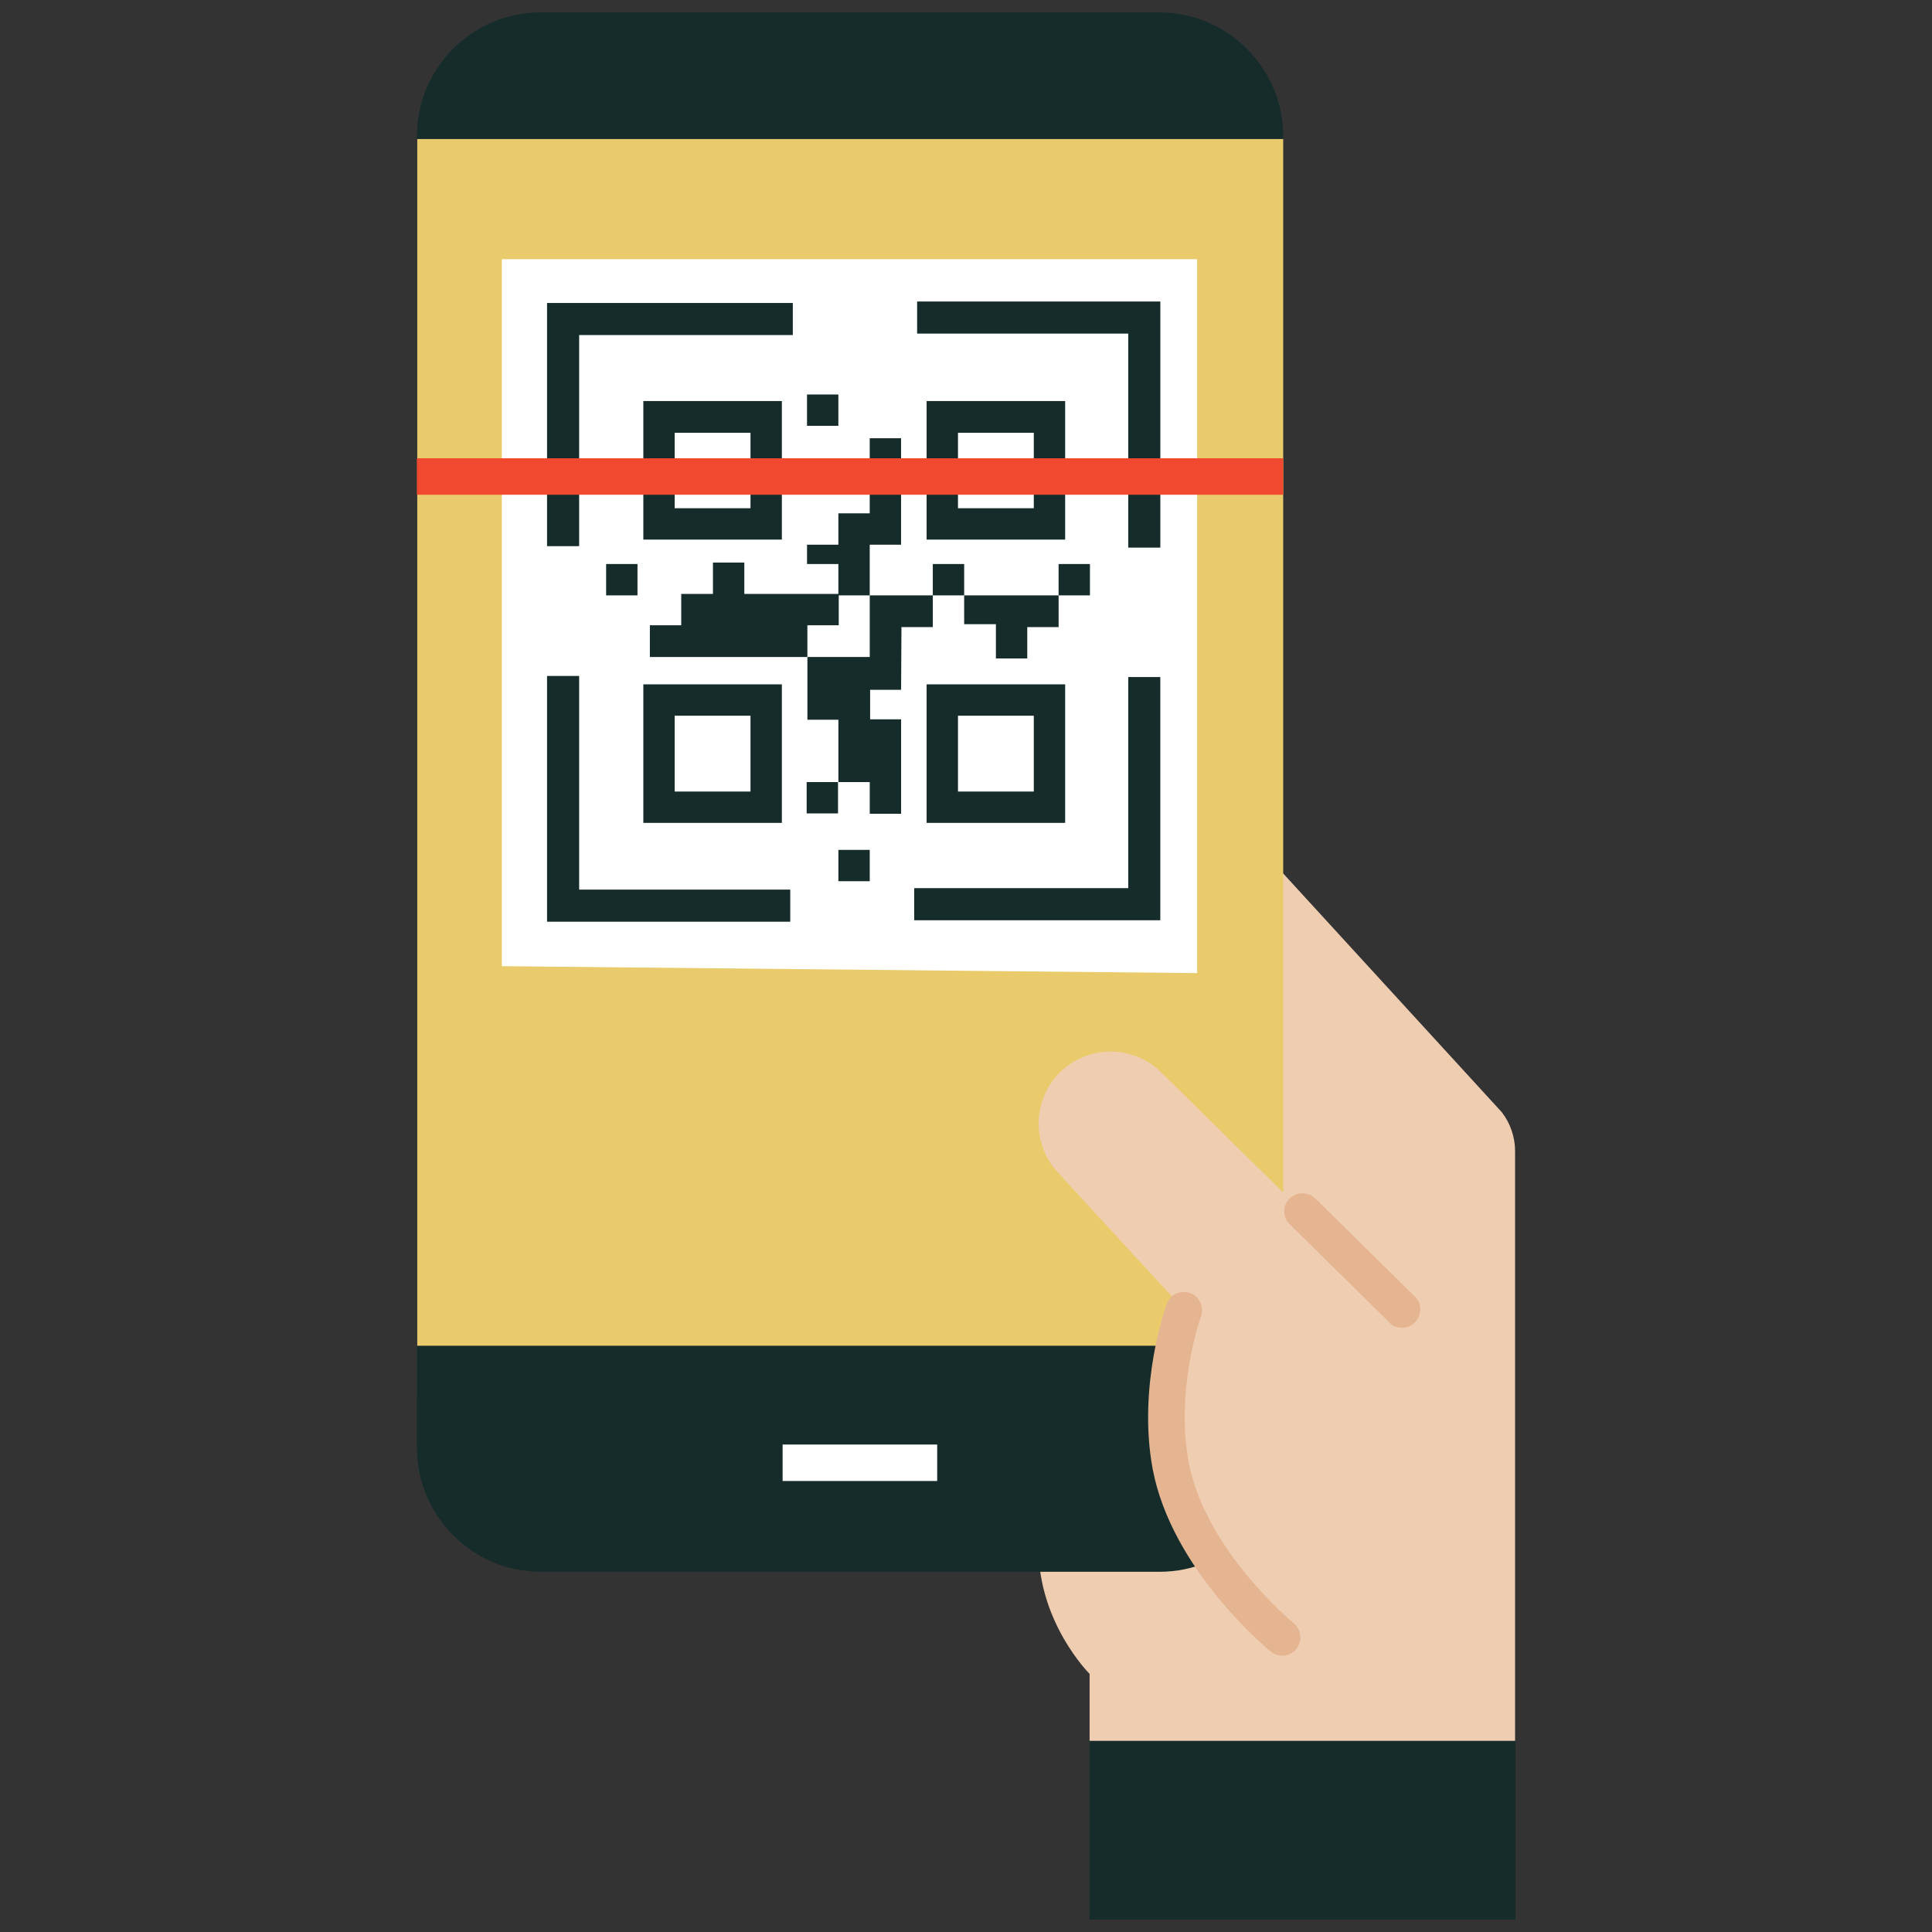 <svg width="78" height="78" viewBox="0 0 78 78" fill="none" xmlns="http://www.w3.org/2000/svg">
<rect x="0" y="0" width="78" height="78" fill="#333333" stroke="none"/>
<g id="fi_5628131" clip-path="url(#clip0_498_3550)">
<g id="Layer_51">
<path id="Vector" d="M43.99 70.287V67.579C43.99 67.579 41.929 65.533 41.929 62.5L45.418 35.916C45.491 35.21 45.845 34.562 46.375 34.091L46.419 34.062C47.773 32.855 49.937 33.031 51.041 34.429L60.638 44.91C60.977 45.352 61.168 45.911 61.168 46.47V70.287" fill="#EFCDB1"/>
<path id="Vector_2" d="M51.806 5.608V57.069L19.437 58.614C18.083 58.673 16.92 57.672 16.846 56.377V5.608H51.806Z" fill="#E9CB6C"/>
<path id="Vector_3" d="M48.332 39.287L20.261 39.007V10.465H48.332V39.287Z" fill="white"/>
<g id="Group">
<path id="Vector_4" d="M31.566 16.191H25.973V21.785H31.566V16.191ZM30.3 20.519H27.239V17.472H30.3V20.519Z" fill="#152C2A"/>
<path id="Vector_5" d="M37.41 33.222H43.003V27.629H37.41V33.222ZM38.676 28.895H41.737V31.957H38.676V28.895Z" fill="#152C2A"/>
<path id="Vector_6" d="M43.003 16.191H37.41V21.785H43.003V16.191ZM41.737 20.519H38.676V17.472H41.737V20.519Z" fill="#152C2A"/>
<path id="Vector_7" d="M25.973 33.222H31.566V27.629H25.973V33.222ZM27.239 28.895H30.3V31.957H27.239V28.895Z" fill="#152C2A"/>
<path id="Vector_8" d="M35.113 17.693V20.725H33.847V21.991H32.582V22.771H33.847V23.978H32.596H30.05V22.712H28.784V23.978H27.503V25.244H26.237V26.525H27.503H30.05H32.596V25.244H33.862V24.037H35.113V22.771V21.991H36.379V18.959V17.693H35.113Z" fill="#152C2A"/>
<path id="Vector_9" d="M37.66 24.037H35.114V26.525H32.597V29.057H33.848V31.574H35.114V32.854H36.38V31.574V29.042H35.129V27.85H36.38L36.394 25.318H37.66V24.037Z" fill="#152C2A"/>
<path id="Vector_10" d="M41.473 26.584V25.318H42.739V24.037H41.473H38.926V25.2H40.207V26.584H41.473Z" fill="#152C2A"/>
<path id="Vector_11" d="M32.567 31.574H33.833V32.84H32.567V31.574Z" fill="#152C2A"/>
<path id="Vector_12" d="M24.471 22.771H25.737V24.037H24.471V22.771Z" fill="#152C2A"/>
<path id="Vector_13" d="M42.738 22.771H44.004V24.037H42.738V22.771Z" fill="#152C2A"/>
<path id="Vector_14" d="M32.581 15.927H33.847V17.192H32.581V15.927Z" fill="#152C2A"/>
<path id="Vector_15" d="M37.66 22.771H38.926V24.037H37.66V22.771Z" fill="#152C2A"/>
<path id="Vector_16" d="M33.848 34.312H35.114V35.577H33.848V34.312Z" fill="#152C2A"/>
<path id="Vector_17" d="M22.086 22.05H23.382V13.527H32.008V12.232H22.086V22.05Z" fill="#152C2A"/>
<path id="Vector_18" d="M37.027 12.173V13.468H45.55V22.109H46.846V12.173H37.027Z" fill="#152C2A"/>
<path id="Vector_19" d="M46.845 27.334H45.55V35.857H36.909V37.153H46.845V27.334Z" fill="#152C2A"/>
<path id="Vector_20" d="M31.905 37.212V35.916H23.382V27.29H22.086V37.212H31.905Z" fill="#152C2A"/>
</g>
<path id="Vector_21" d="M16.831 18.502H51.806V19.974H16.831V18.502Z" fill="#F04930"/>
<path id="Vector_22" d="M51.806 54.331V58.467C51.806 61.22 49.569 63.457 46.816 63.457H21.836C19.084 63.457 16.846 61.22 16.831 58.467V54.331H51.806Z" fill="#152C2A"/>
<path id="Vector_23" d="M31.596 58.32H37.837V59.792H31.596V58.32Z" fill="white"/>
<path id="Vector_24" d="M51.806 5.505V5.608H16.831V5.505C16.831 2.737 19.069 0.5 21.836 0.5H46.816C49.569 0.515 51.806 2.752 51.806 5.505Z" fill="#152C2A"/>
<path id="Vector_25" d="M51.762 66.107C51.762 66.107 47.994 63.016 47.273 59.174C46.669 56.009 47.802 52.873 47.802 52.873L42.753 47.383C41.65 46.235 41.664 44.424 42.783 43.306C43.902 42.187 45.712 42.172 46.846 43.261L56.605 52.873" fill="#EFCDB1"/>
<path id="Vector_26" d="M56.605 53.61C56.414 53.61 56.222 53.536 56.09 53.389L52.071 49.429C51.777 49.149 51.777 48.693 52.042 48.413C52.042 48.413 52.042 48.413 52.057 48.399C52.336 48.104 52.807 48.104 53.102 48.384L57.12 52.344C57.415 52.623 57.415 53.094 57.12 53.389C56.988 53.536 56.796 53.61 56.605 53.61Z" fill="#E5B591"/>
<path id="Vector_27" d="M51.762 66.843C51.6 66.843 51.438 66.784 51.306 66.681C51.144 66.548 47.302 63.369 46.536 59.306C45.918 55.979 47.052 52.77 47.111 52.623C47.258 52.24 47.685 52.064 48.067 52.211C48.435 52.358 48.612 52.756 48.494 53.124C48.48 53.153 47.434 56.112 47.994 59.041C48.656 62.574 52.189 65.503 52.233 65.533C52.542 65.798 52.586 66.254 52.336 66.578C52.189 66.754 51.983 66.843 51.762 66.843Z" fill="#E5B591"/>
<path id="Vector_28" d="M43.99 70.287H61.183V77.5H43.99V70.287Z" fill="#152C2A"/>
</g>
</g>
<defs>
<clipPath id="clip0_498_3550">
<rect width="77" height="77" fill="white" transform="translate(0.5 0.5)"/>
</clipPath>
</defs>
</svg>
